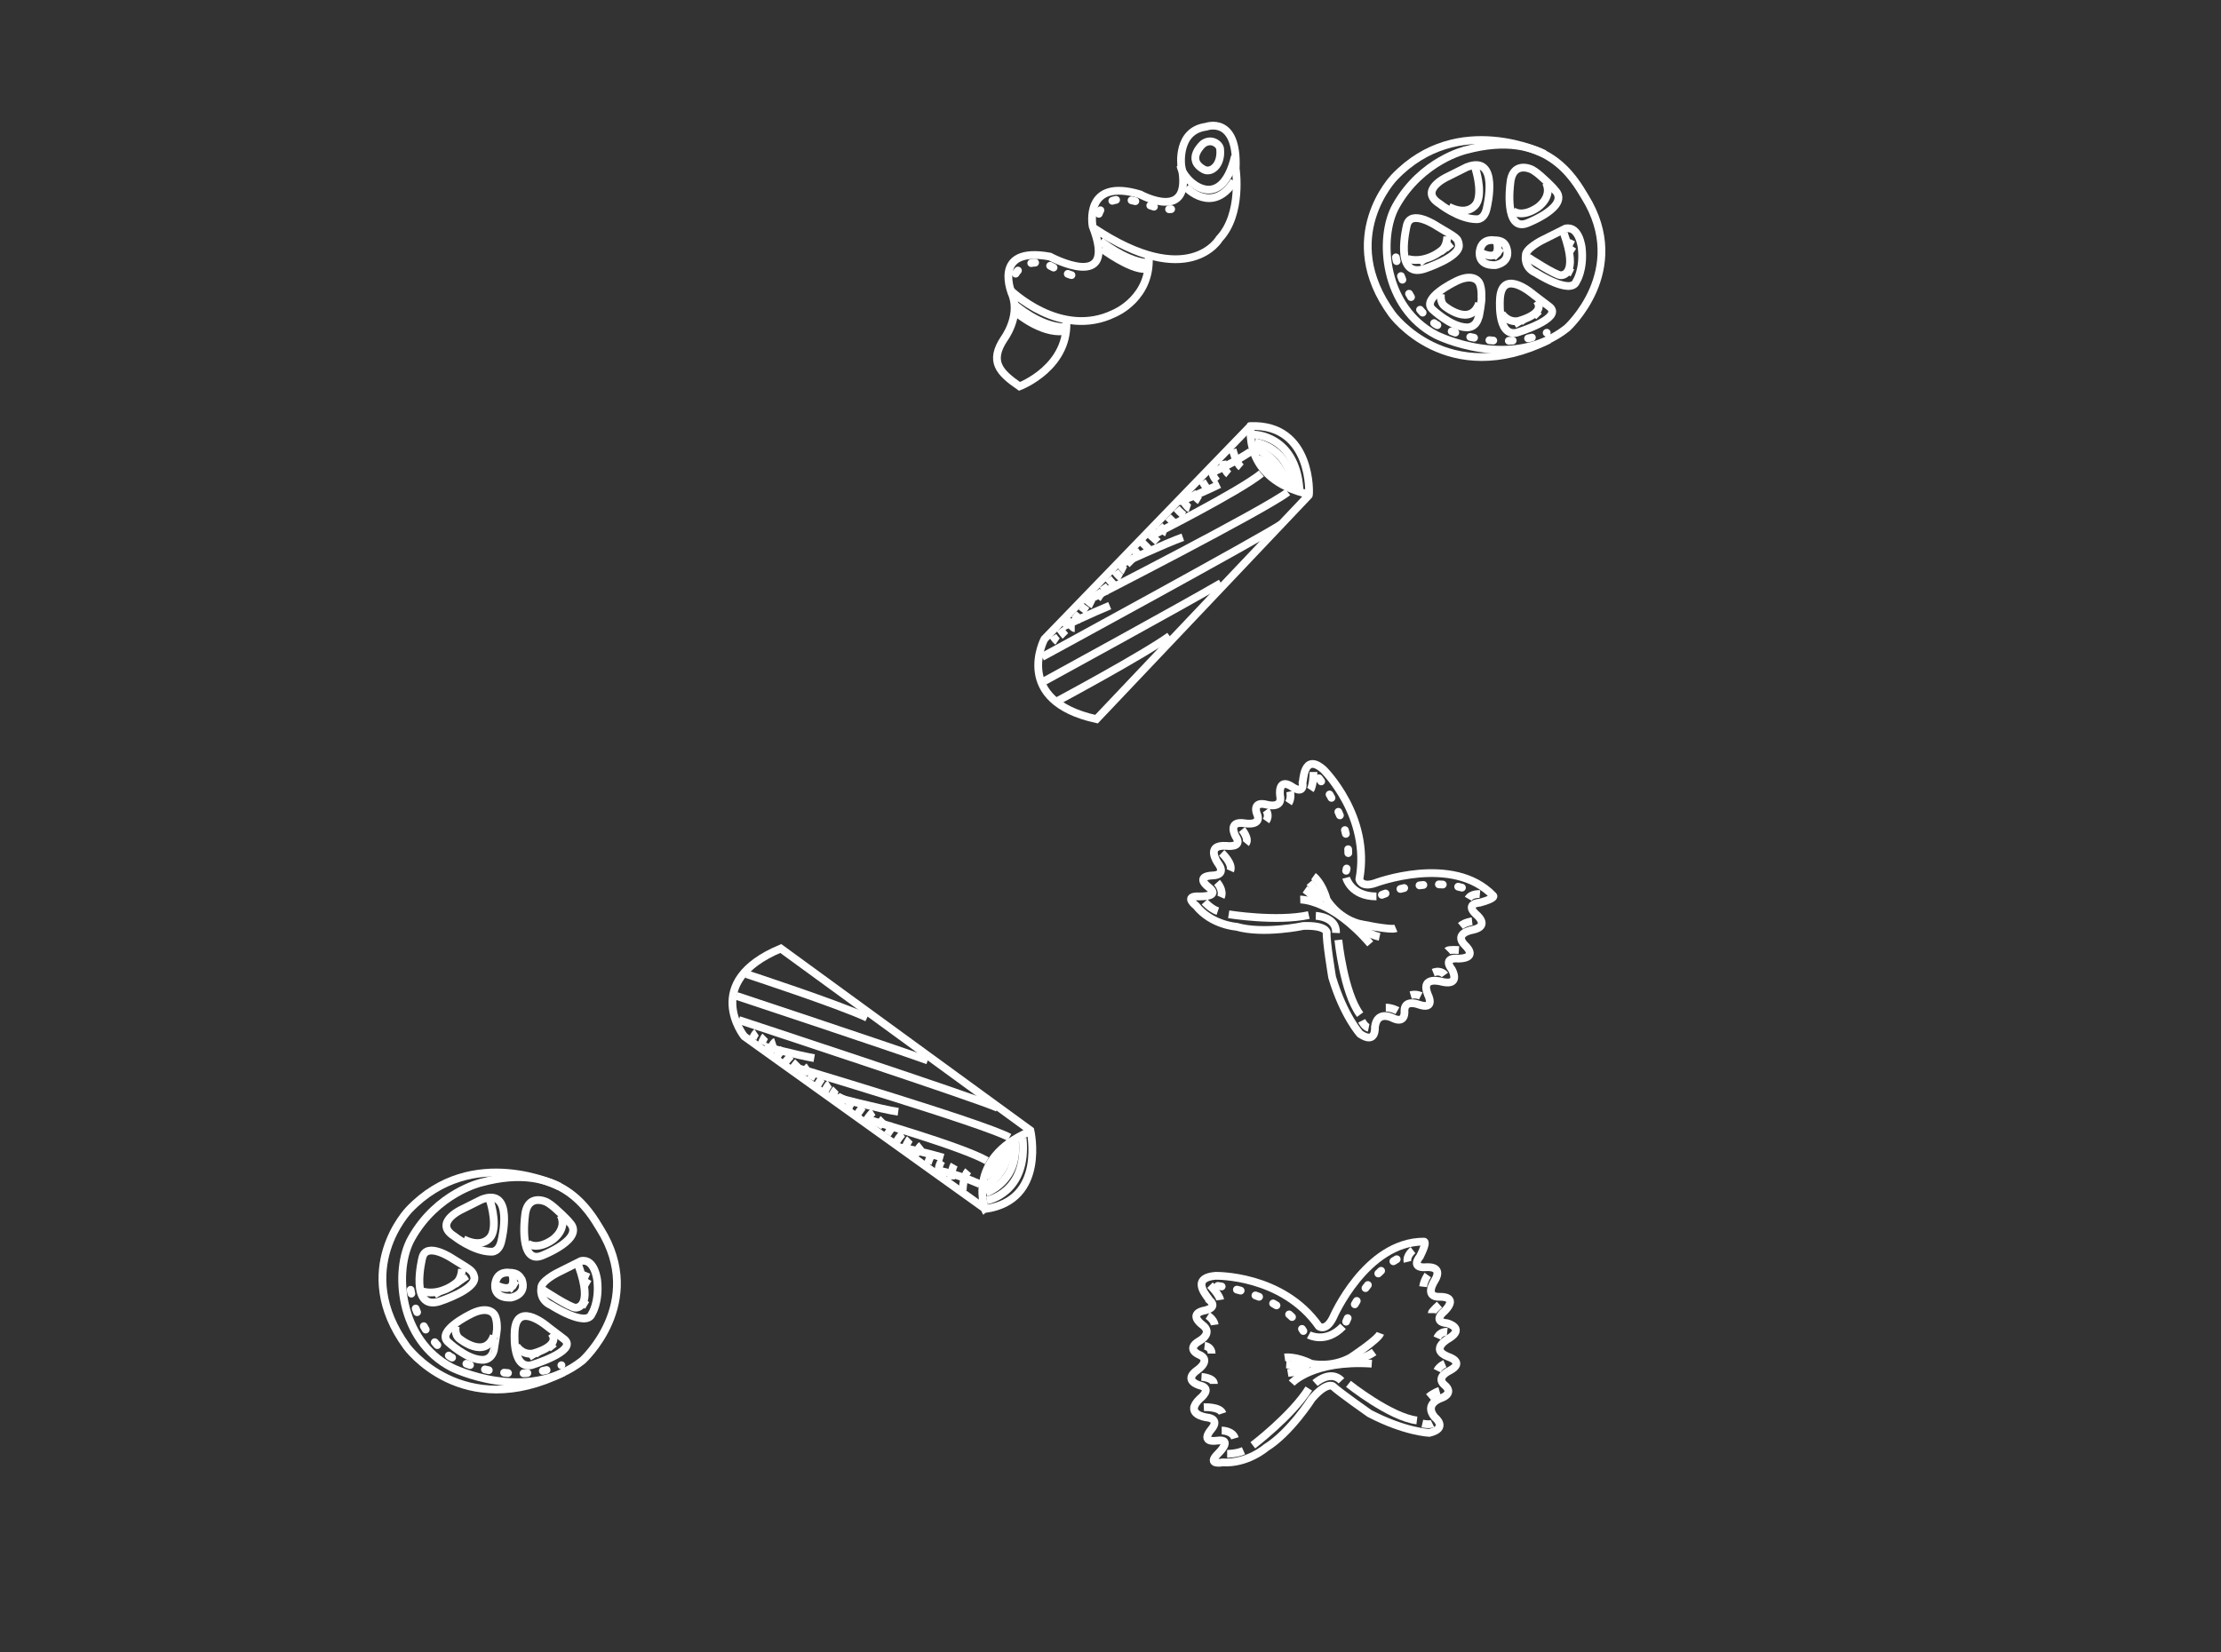 <?xml version="1.0" encoding="utf-8"?>
<!-- Generator: Adobe Illustrator 25.4.1, SVG Export Plug-In . SVG Version: 6.00 Build 0)  -->
<svg version="1.1" id="Ebene_1" xmlns="http://www.w3.org/2000/svg" xmlns:xlink="http://www.w3.org/1999/xlink" x="0px" y="0px"
	 viewBox="0 0 285.6 212.5" style="enable-background:new 0 0 285.6 212.5;" xml:space="preserve">
<rect x="0" y="0" width="285.6" height="212.5" fill="#333333" stroke="none"/>
<style type="text/css">
	.st0{fill:none;stroke:#FFFFFF;stroke-miterlimit:10;}
	.st1{fill:none;stroke:#FFFFFF;stroke-linecap:round;stroke-linejoin:round;stroke-miterlimit:10;stroke-dasharray:0.5,2;}
</style>
<g>
	<g>
		<path class="st0" d="M140.6,29.3c12.3,8.2,16.2,1.4,16.2,1.4c3-3.2,2.1-9,2.1-9c0.3-6.9-3.8-5.4-3.8-5.4c-3.8,0.5-3.2,5-3.2,5
			c1.6,7.5-5.3,3.7-5.3,3.7c-7.3-2.2-6.1,4.1-6.1,4.1c3.4,8.7-5.5,3.9-5.5,3.9c-7.7-1.4-4.8,5-4.8,5c1,2.8-1.1,5.6-1.1,5.6
			c-1.9,2.9-0.6,4.3,2,6.1c0,0,6.6-2.5,6-8.8"/>
		<path class="st0" d="M129.9,37.3c0,0,6.5,6.4,13.4,3c0,0,4.9-2,4.4-7.6"/>
		<path class="st0" d="M151.8,21.3c0.3,2,5.2,6.4,7-1.2"/>
		<path class="st0" d="M154.7,18.5c0,0-2.3,2,0.1,3.3c0.9,0.5,2.3-0.5,2.1-2.6C156.9,18.6,155.8,17.7,154.7,18.5z"/>
	</g>
	<path class="st0" d="M141.5,31c0,0,3.1,2.5,5.8,2.8"/>
	<path class="st0" d="M141.7,32c0,0,3.6,2.7,5.6,2.6"/>
	<path class="st0" d="M130.6,39.3c0,0,3.1,2.7,6.2,2.8"/>
	<path class="st0" d="M130.8,40.3c0,0,3.1,2.6,5.9,2.3"/>
	<path class="st0" d="M152.5,24.1c0,0,3.4,3.6,6.2-0.8"/>
	<path class="st1" d="M141.3,27.5c0,0,0.7-2.7,4.8-1.6c4.1,1.1,2.5,1.1,4.5,1"/>
	<path class="st1" d="M130.6,35.2c0,0,1.1-2.1,4.1-1.2c0,0,3,1.7,4,1.5"/>
</g>
<g>
	<g>
		<path class="st0" d="M170.2,99c0,0,6.1,6,4.6,14.1c0,0,0.2,1.1,2,0.5c0,0,10-3.8,15.2,1.6c0,0,0.5,0.3-1.7,0.9c0,0-2,0.1-0.5,1.5
			c0,0,1.9,1.5-0.4,2c0,0-2.6,0.4-1,2c0,0,1.8,1.6-0.8,1.7c0,0-2.2-0.3-0.9,1.4c0,0,1.2,2.1-1.2,1.6c0,0-2.9-0.9-1.9,1.6
			c0,0,1.1,2.1-1.2,1.3c0,0-1.8-0.7-1.8,0.8c0,0,0.2,1.7-1.4,1c0,0-2.1-1.2-2.4,1.1c0,0,0.2,2.3-1.9,0.9c0,0-2.1-2.3-3.6-7.3
			c0,0-0.8-4.8-0.7-5.8c0,0-0.1-0.9-3-0.8c0,0-5.1,1.1-8.6,0.1c0,0-3.2-0.2-5.2-2.7c0,0-1.7-1.3,0.4-1.2c0,0,2.9,0.1,1.2-1.2
			c0,0-1.9-1.4,0.6-1.5c0,0,1.8,0,0.6-1.6c0,0-1.7-2.4,1.1-2.2c0,0,2.2,0.3,1.2-1.2c0,0-1.2-2.1,1.2-1.7c0,0,2.3,0.4,1.5-1.3
			c0,0-0.6-1.6,1.3-1.1c0,0,2.1,0.6,1.7-1.2c0,0-0.3-2.2,1.4-1.2c0,0,1.7,1.3,1.5-0.4C167.6,100.5,167.6,96.7,170.2,99z"/>
		<path class="st0" d="M168.9,112.7c0,0,1.1,0.8,1.7,3c0,0,1.3,2.3,4.1,3.1c0,0,4.1,0.9,4.8,0.6"/>
		<path class="st0" d="M167.2,115.7c0,0,4-0.1,9,5.7"/>
		<path class="st0" d="M173.1,112.9c0,0,0.6,2.4,3.9,2.4"/>
	</g>
	<path class="st0" d="M165.9,101.8c0,0,0.2,0.9-0.2,1.5"/>
	<path class="st0" d="M162.8,104.2c0,0,0.5,0.7,0,1.4"/>
	<path class="st0" d="M159.7,106.7c0,0,1,1.2,0.5,1.8"/>
	<path class="st0" d="M157.1,109.7c0,0,1.5,1.4,1.1,2.3"/>
	<path class="st0" d="M156.5,113.5c0,0,0.9,1,0.5,1.9"/>
	<path class="st0" d="M168.9,99.3c0,0,0,1.7-0.4,2.3"/>
	<path class="st0" d="M190.3,115c0,0-1.1-0.1-1.5,0.6"/>
	<path class="st0" d="M189.3,118.5c0,0-0.9,0.1-1.5,0.6"/>
	<path class="st0" d="M187.6,122.2c0,0-1.3-0.1-1.5,0.1"/>
	<path class="st0" d="M185.8,125.4c0,0-0.5-0.7-1.5-0.3"/>
	<path class="st0" d="M182.7,128.1c0,0-0.6-0.3-1.3-0.1"/>
	<path class="st0" d="M179.7,130c0,0-0.7-0.4-1.5-0.4"/>
	<path class="st0" d="M175.1,131.3c0,0,0.4,0.8,0.9,0.9"/>
	<path class="st0" d="M154.9,116c0,0,0.8,0.9,1.7,1.2"/>
	<path class="st0" d="M169.2,117.8c0,0,2.7,0.1,2.6,2.2"/>
	<path class="st0" d="M168.4,113.5c0,0,1.1,1.3,1.6,2.5"/>
	<path class="st0" d="M167.8,114.4c0,0,1,0.7,1.5,1.4"/>
	<path class="st0" d="M174.9,119.3c0,0,1.1,0.9,2.5,1.2"/>
	<path class="st1" d="M177.7,115.1c0,0,6.1-2.6,11.3-0.6"/>
	<path class="st1" d="M169.6,100.1c0,0,5,6.4,3.5,11.9"/>
	<path class="st0" d="M158,117.6c0,0,6.2,1,10.3,0.1"/>
	<path class="st0" d="M172.1,120.9c0,0,0.7,6.8,2.8,9.6"/>
</g>
<g>
	<g>
		<path class="st0" d="M156.3,164.1c0,0,8.6-0.2,13.3,6.5c0,0,0.9,0.7,1.8-1.1c0,0,4.2-9.8,11.7-9.8c0,0,0.5-0.1-0.5,1.9
			c0,0-1.3,1.5,0.7,1.4c0,0,2.4-0.3,1.2,1.7c0,0-1.5,2.2,0.7,2.1c0,0,2.4-0.1,0.6,1.8c0,0-1.8,1.4,0.3,1.6c0,0,2.3,0.6,0.3,1.9
			c0,0-2.7,1.4-0.2,2.4c0,0,2.3,0.7,0.2,1.8c0,0-1.8,0.8-0.7,1.8c0,0,1.4,1-0.3,1.7c0,0-2.4,0.7-0.9,2.5c0,0,1.8,1.4-0.7,2
			c0,0-3.1-0.1-7.7-2.5c0,0-4-2.8-4.7-3.5c0,0-0.8-0.6-2.7,1.6c0,0-2.8,4.4-5.9,6.3c0,0-2.4,2.1-5.6,1.9c0,0-2.1,0.4-0.6-1.1
			c0,0,2.1-2-0.1-1.7c0,0-2.3,0.4-0.7-1.5c0,0,1.2-1.3-0.7-1.5c0,0-2.9-0.4-0.8-2.4c0,0,1.7-1.3,0-1.7c0,0-2.3-0.6-0.3-2
			c0,0,1.9-1.3,0.1-2c0,0-1.6-0.7,0.1-1.7c0,0,1.9-1,0.4-2.1c0,0-1.8-1.3,0.1-1.8c0,0,2.1-0.3,0.8-1.4
			C155.5,167,152.8,164.4,156.3,164.1z"/>
		<path class="st0" d="M165.2,174.6c0,0,1.4-0.2,3.4,0.8c0,0,2.6,0.6,5.1-0.8c0,0,3.5-2.3,3.8-3.1"/>
		<path class="st0" d="M166.1,177.9c0,0,2.7-3,10.3-2.5"/>
		<path class="st0" d="M168.3,171.7c0,0,2.2,1.2,4.4-1.1"/>
	</g>
	<path class="st0" d="M155.3,169.2c0,0,0.8,0.5,0.9,1.2"/>
	<path class="st0" d="M154.9,173.1c0,0,0.9,0.1,0.9,1"/>
	<path class="st0" d="M154.5,177.1c0,0,1.6,0.1,1.6,0.9"/>
	<path class="st0" d="M154.8,181c0,0,2.1-0.1,2.4,0.8"/>
	<path class="st0" d="M157.1,184c0,0,1.4,0,1.7,1"/>
	<path class="st0" d="M155.6,165.3c0,0,1.2,1.2,1.3,1.9"/>
	<path class="st0" d="M181.7,160.8c0,0-0.9,0.7-0.7,1.5"/>
	<path class="st0" d="M183.6,164c0,0-0.5,0.7-0.6,1.5"/>
	<path class="st0" d="M185.1,167.8c0,0-1,0.9-1,1.1"/>
	<path class="st0" d="M186.1,171.3c0,0-0.9-0.1-1.3,0.8"/>
	<path class="st0" d="M185.8,175.4c0,0-0.7,0.3-1,0.9"/>
	<path class="st0" d="M185.1,178.9c0,0-0.7,0.2-1.4,0.8"/>
	<path class="st0" d="M182.9,183.1c0,0,0.9,0.2,1.3,0"/>
	<path class="st0" d="M157.8,187c0,0,1.2,0,2.1-0.4"/>
	<path class="st0" d="M169.1,177.9c0,0,2-1.8,3.4-0.3"/>
	<path class="st0" d="M165.4,175.5c0,0,1.7,0.1,2.9,0.6"/>
	<path class="st0" d="M165.6,176.6c0,0,1.2-0.2,2-0.1"/>
	<path class="st0" d="M174.1,174.9c0,0,1.5-0.2,2.6-1"/>
	<path class="st1" d="M173.1,170c0,0,2.4-6.2,7.4-8.5"/>
	<path class="st1" d="M156.6,165.4c0,0,8.1,0.9,11,5.8"/>
	<path class="st0" d="M161.1,185.9c0,0,5-3.8,7.2-7.3"/>
	<path class="st0" d="M173.4,178c0,0,5.4,4.3,8.8,4.7"/>
</g>
<g>
	<g>
		<g>
			<path class="st0" d="M160.8,54.8l-26.5,27.4c0,0-4.2,7.9,6.7,10.3l27.3-28.8C168.4,63.7,168.8,54.5,160.8,54.8z"/>
			<path class="st0" d="M160.9,54.4c0,0.1-1.5,7.2,7.5,9.2"/>
			<path class="st0" d="M155.5,60.9c0,0,2.2-0.8,5.3-2.8"/>
			<path class="st0" d="M148.1,68.9c0,0,11.3-5.7,14.1-8"/>
			<path class="st0" d="M140.1,77.1c0,0,22.5-11.5,25.5-13.8"/>
			<path class="st0" d="M134,84.5c0,0,28.3-15.4,30.8-17.1"/>
			<path class="st0" d="M134.3,87.6c0,0,18.1-9.9,22.7-12.6"/>
			<path class="st0" d="M136.1,90.1c0,0,11-5.9,14.3-8.3"/>
		</g>
		<path class="st0" d="M156.8,62.3c-3.3,1.6-5.2,2.2-5.2,2.2"/>
		<path class="st0" d="M144,72.6c0,0,6.1-2.8,8.1-3.5"/>
		<path class="st0" d="M136.7,80.6c0,0,3.8-1.8,6-2.7"/>
		<path class="st0" d="M158.5,57.8c0,0,0.4,1.7,1.1,2.3"/>
		<path class="st0" d="M157.2,59.3c0,0,0.2,1.2,0.8,1.7"/>
		<path class="st0" d="M155.7,60.6"/>
		<path class="st0" d="M155.8,60.5c0,0,0.1,0.8,0.7,1.4"/>
		<path class="st0" d="M154.6,61.9c0,0,0.4,0.7,0.8,1.2"/>
		<path class="st0" d="M153.3,63.3c0,0,0.5,0.8,1,1.1"/>
		<path class="st0" d="M152.2,64.5c0,0,0.5,0.8,0.8,0.9"/>
		<path class="st0" d="M151.3,65.4c0,0,0.6,0.7,1,0.9"/>
		<path class="st0" d="M150.2,66.5c0,0,0.7,0.7,1.1,1"/>
		<path class="st0" d="M149.1,67.6c0,0,0.6,0.8,0.9,0.9"/>
		<path class="st0" d="M147.9,68.8c0,0,0.8,0.7,1,0.9"/>
		<path class="st0" d="M146.8,69.7c0,0,0.5,0.5,0.9,0.9"/>
		<path class="st0" d="M145.9,70.7c0,0,0.2,0.5,0.8,0.9"/>
		<path class="st0" d="M144.9,71.8c0,0,0.5,0.6,0.7,0.8"/>
		<path class="st0" d="M144.1,72.7c0,0,0.4,0.6,0.6,0.7"/>
		<path class="st0" d="M143.4,73.5c0,0,0.4,0.6,0.8,0.8"/>
		<path class="st0" d="M142.5,74.4c0,0,0.5,0.6,0.7,0.8"/>
		<path class="st0" d="M141.8,75.3c0,0,0.5,0.7,0.7,0.7"/>
		<path class="st0" d="M141,76c0,0,0.5,0.7,0.8,0.9"/>
		<path class="st0" d="M139.7,77.1c0,0,0.5,0.5,0.9,0.7"/>
		<path class="st0" d="M139,78c0,0,0.5,0.4,0.8,0.6"/>
		<path class="st0" d="M138.1,79c0,0,0.7,0.6,1,0.8"/>
		<path class="st0" d="M137.2,79.7c0,0,0.7,1.1,1,1.1"/>
		<path class="st0" d="M136.3,80.9c0,0,0.5,0.7,0.7,0.9"/>
		<path class="st0" d="M135.4,81.8c0,0,0.3,0.5,0.6,0.7"/>
	</g>
	<path class="st0" d="M161.2,55.9c0,0,5.4,0,5.9,7"/>
	<path class="st0" d="M161.4,56.9c0,0,4.5,0.6,4.8,5.9"/>
	<path class="st0" d="M161.3,57.7c0,0,3.2,0.8,4.1,4.7"/>
	<path class="st0" d="M161.8,59c0,0,1.9,0.6,2.7,2.9"/>
</g>
<g>
	<g>
		<g>
			<path class="st0" d="M126.7,155.5l-31-22.2c0,0-5.6-7,4.7-11.3l32.1,23.4C132.5,145.4,134.6,154.4,126.7,155.5z"/>
			<path class="st0" d="M126.8,155.9c-0.1-0.1-2.8-6.8,5.7-10.4"/>
			<path class="st0" d="M120.3,150.5c0,0,2.3,0.3,5.7,1.8"/>
			<path class="st0" d="M111.6,144c0,0,12.2,3.5,15.3,5.3"/>
			<path class="st0" d="M102.3,137.3c0,0,24.2,7.2,27.5,9"/>
			<path class="st0" d="M95,131.2c0,0,30.7,10.1,33.3,11.3"/>
			<path class="st0" d="M94.7,128.1c0,0,19.6,6.5,24.6,8.3"/>
			<path class="st0" d="M96,125.3c0,0,11.9,3.9,15.5,5.6"/>
		</g>
		<path class="st0" d="M121.3,148.9c-3.5-1-5.5-1.3-5.5-1.3"/>
		<path class="st0" d="M106.9,141c0,0,6.5,1.7,8.6,2"/>
		<path class="st0" d="M98.3,134.6c0,0,4.1,1.1,6.4,1.5"/>
		<path class="st0" d="M123.8,153.1c0,0,0-1.7,0.7-2.5"/>
		<path class="st0" d="M122.3,151.7c0,0,0-1.2,0.4-1.9"/>
		<path class="st0" d="M120.6,150.7"/>
		<path class="st0" d="M120.7,150.8c0,0-0.1-0.8,0.4-1.5"/>
		<path class="st0" d="M119.3,149.7c0,0,0.2-0.8,0.6-1.3"/>
		<path class="st0" d="M117.7,148.6c0,0,0.3-0.9,0.8-1.3"/>
		<path class="st0" d="M116.4,147.6c0,0,0.4-0.9,0.6-1.1"/>
		<path class="st0" d="M115.3,146.8c0,0,0.5-0.8,0.8-1"/>
		<path class="st0" d="M114.1,145.9c0,0,0.5-0.8,0.9-1.2"/>
		<path class="st0" d="M112.9,145c0,0,0.5-0.9,0.7-1.1"/>
		<path class="st0" d="M111.4,144.1c0,0,0.6-0.9,0.9-1.1"/>
		<path class="st0" d="M110.2,143.4c0,0,0.4-0.6,0.7-1"/>
		<path class="st0" d="M109.1,142.6c0,0,0.1-0.5,0.6-1"/>
		<path class="st0" d="M107.9,141.7c0,0,0.4-0.7,0.5-0.9"/>
		<path class="st0" d="M107,140.9c0,0,0.3-0.6,0.5-0.8"/>
		<path class="st0" d="M106.1,140.3c0,0,0.3-0.7,0.6-0.9"/>
		<path class="st0" d="M105.1,139.6c0,0,0.4-0.7,0.6-0.9"/>
		<path class="st0" d="M104.2,138.8c0,0,0.4-0.8,0.6-0.8"/>
		<path class="st0" d="M103.3,138.2c0,0,0.4-0.8,0.7-1"/>
		<path class="st0" d="M101.9,137.5c0,0,0.4-0.6,0.7-0.9"/>
		<path class="st0" d="M101,136.6c0,0,0.4-0.5,0.7-0.8"/>
		<path class="st0" d="M99.9,135.9c0,0,0.5-0.7,0.8-1"/>
		<path class="st0" d="M98.9,135.3c0,0,0.5-1.2,0.8-1.3"/>
		<path class="st0" d="M97.9,134.3c0,0,0.3-0.8,0.5-1"/>
		<path class="st0" d="M96.8,133.6c0,0,0.2-0.6,0.5-0.8"/>
	</g>
	<path class="st0" d="M126.9,154.4c0,0,5.3-0.9,4.6-8"/>
	<path class="st0" d="M126.8,153.4c0,0,4.3-1.4,3.7-6.7"/>
	<path class="st0" d="M126.6,152.6c0,0,3-1.4,3.2-5.3"/>
	<path class="st0" d="M126.8,151.3c0,0,1.8-1,2.1-3.4"/>
</g>
<g>
	<path class="st0" d="M71.9,152.6c0,0-11.1-5.6-19.3,3c0,0-7.5,7.7-0.3,17.6c0,0,7.1,9.8,20.2,3.3"/>
	<path class="st0" d="M61.9,152.1c0,0-5.7,1.3-9,7.2c-2.3,4.1-1.6,13.1,5.2,16.6c0,0,9.6,4.8,16.8-0.9c0,0,8.2-7.4,2.3-16.9
		C75.8,155.8,72.2,149.3,61.9,152.1z"/>
	<path class="st0" d="M58.2,161.9c0,0-3.4-2.3-3.9-0.1c0,0-1.7,6.8,2.2,5.6c0,0,4.7-1.5,4.5-3.1C60.8,163.4,60.6,163.4,58.2,161.9z"
		/>
	<path class="st0" d="M59.3,155.6c0,0-3.6,1.7-0.9,3.4c0,0,2.5,2,4.8,2c0,0,1,0.1,1.3-1.5c0,0,1.7-6.9-2.6-5.2L59.3,155.6z"/>
	<path class="st0" d="M70.6,154.8c-0.5-0.4-2.9-1.3-3.1,1.7c0,0-0.8,6.2,2.2,5c0,0,5.7-2.2,3.5-4.3
		C73.3,157.2,71.4,155.3,70.6,154.8z"/>
	<path class="st0" d="M71.7,163.7c0,0-2.2,1.1-2.1,2c0,0-0.3,1.5,1.3,2.2c0,0,4.5,2.9,5.2,1.1c0,0,1-1.5,0.7-4.3
		c0,0-0.3-2.9-2.1-2.5L71.7,163.7z"/>
	<path class="st0" d="M70.5,170.7c0,0-3.9-3.4-4.3,0.3c0,0-0.5,5.1,2.1,4.6c0,0,6-1.8,4.3-3.3L70.5,170.7z"/>
	<path class="st0" d="M63.9,171c0,0,0.1-1.6-0.5-2.1c0,0-0.8-1-3,0.2c0,0-4.3,2.1-2.8,3.5c0,0,2.3,2.2,4.3,2.3c0,0,1.2,0.2,1.6-1.2
		C63.5,173.7,63.9,171.2,63.9,171z"/>
	<path class="st0" d="M65.5,163.7c0,0-1.5-0.3-1.8,1.3c0,0-0.5,2,2,1.9c0,0,2.1-0.3,1.4-2.3C66.8,164.1,66.5,163.7,65.5,163.7z"/>
	<path class="st0" d="M59.4,163.2c0,0,0,1.1-0.6,1.7c-0.9,0.8-2.7,1.7-4.5,1.2"/>
	<path class="st0" d="M63,154.4c0,0,0.9,2.7,0.3,4.3c-0.2,0.6-1.3,1.9-3.7,0.7"/>
	<path class="st0" d="M67.8,159.9c0,0,1.1,1,3.2-0.4c0,0,2-1.3,1.1-3.2"/>
	<path class="st0" d="M69.8,165.9c0,0,3.5,2.3,4.2,2.3c0,0,2.4,0.2,0.4-5.4"/>
	<path class="st0" d="M66.4,173.1c0,0,0.7,1.2,2.1,1c0,0,3.7-0.9,2.4-2.6"/>
	<path class="st0" d="M58.6,170.6c0,0-0.2,1.1,0.5,1.6c0,0,3.3,2.7,4.4-0.4"/>
	<path class="st1" d="M52.8,165.9c0,0,0.8,5.5,5.1,8.6c0,0,7.1,4,14.3,1.1"/>
	<line class="st0" x1="59.5" y1="164.2" x2="59.9" y2="164.8"/>
	<line class="st0" x1="58.9" y1="164.9" x2="59.2" y2="165.3"/>
	<line class="st0" x1="56.2" y1="166.2" x2="56.5" y2="166.7"/>
	<line class="st0" x1="70.8" y1="173" x2="71.2" y2="173.5"/>
	<line class="st0" x1="68.4" y1="174.2" x2="68.7" y2="174.7"/>
	<path class="st0" d="M69.2,173.9c0,0,0.3,0.4,0.3,0.4"/>
	<path class="st0" d="M65.9,164c0,0,0.7,2.5-1.9,1.4"/>
	<line class="st0" x1="66" y1="165.1" x2="66.5" y2="165.4"/>
	<line class="st0" x1="65.6" y1="165.5" x2="66.1" y2="165.9"/>
	<line class="st0" x1="75" y1="164" x2="75.7" y2="164.3"/>
	<line class="st0" x1="75.1" y1="164.8" x2="75.8" y2="165.2"/>
	<line class="st0" x1="75" y1="167.6" x2="75.5" y2="167.9"/>
</g>
<g>
	<path class="st0" d="M198.6,19.8c0,0-11.1-5.6-19.3,3c0,0-7.5,7.7-0.3,17.6c0,0,7.1,9.8,20.2,3.3"/>
	<path class="st0" d="M188.5,19.3c0,0-5.7,1.3-9,7.2c-2.3,4.1-1.6,13.1,5.2,16.6c0,0,9.6,4.8,16.8-0.9c0,0,8.2-7.4,2.3-16.9
		C202.4,23,198.9,16.5,188.5,19.3z"/>
	<path class="st0" d="M184.8,29.1c0,0-3.4-2.3-3.9-0.1c0,0-1.7,6.8,2.2,5.6c0,0,4.7-1.5,4.5-3.1C187.5,30.6,187.3,30.6,184.8,29.1z"
		/>
	<path class="st0" d="M186,22.8c0,0-3.6,1.7-0.9,3.4c0,0,2.5,2,4.8,2c0,0,1,0.1,1.3-1.5c0,0,1.7-6.9-2.6-5.2L186,22.8z"/>
	<path class="st0" d="M197.3,22c-0.5-0.4-2.9-1.3-3.1,1.7c0,0-0.8,6.2,2.2,5c0,0,5.7-2.2,3.5-4.3C200,24.4,198.1,22.5,197.3,22z"/>
	<path class="st0" d="M198.3,30.9c0,0-2.2,1.1-2.1,2c0,0-0.3,1.5,1.3,2.2c0,0,4.5,2.9,5.2,1.1c0,0,1-1.5,0.7-4.3
		c0,0-0.3-2.9-2.1-2.5L198.3,30.9z"/>
	<path class="st0" d="M197.2,37.9c0,0-3.9-3.4-4.3,0.3c0,0-0.5,5.1,2.1,4.6c0,0,6-1.8,4.3-3.3L197.2,37.9z"/>
	<path class="st0" d="M190.5,38.2c0,0,0.1-1.6-0.5-2.1c0,0-0.8-1-3,0.2c0,0-4.3,2.1-2.8,3.5c0,0,2.3,2.2,4.3,2.3
		c0,0,1.2,0.2,1.6-1.2C190.2,40.9,190.6,38.4,190.5,38.2z"/>
	<path class="st0" d="M192.1,30.9c0,0-1.5-0.3-1.8,1.3c0,0-0.5,2,2,1.9c0,0,2.1-0.3,1.4-2.3C193.5,31.3,193.2,30.9,192.1,30.9z"/>
	<path class="st0" d="M186.1,30.4c0,0,0,1.1-0.6,1.7c-0.9,0.8-2.7,1.7-4.5,1.2"/>
	<path class="st0" d="M189.7,21.6c0,0,0.9,2.7,0.3,4.3c-0.2,0.6-1.3,1.9-3.7,0.7"/>
	<path class="st0" d="M194.5,27.1c0,0,1.1,1,3.2-0.4c0,0,2-1.3,1.1-3.2"/>
	<path class="st0" d="M196.5,33.1c0,0,3.5,2.3,4.2,2.3c0,0,2.4,0.2,0.4-5.4"/>
	<path class="st0" d="M193.1,40.3c0,0,0.7,1.2,2.1,1c0,0,3.7-0.9,2.4-2.6"/>
	<path class="st0" d="M185.3,37.8c0,0-0.2,1.1,0.5,1.6c0,0,3.3,2.7,4.4-0.4"/>
	<path class="st1" d="M179.5,33.1c0,0,0.8,5.5,5.1,8.6c0,0,7.1,4,14.3,1.1"/>
	<line class="st0" x1="186.1" y1="31.4" x2="186.6" y2="32"/>
	<line class="st0" x1="185.6" y1="32.1" x2="185.9" y2="32.5"/>
	<line class="st0" x1="182.8" y1="33.4" x2="183.2" y2="33.9"/>
	<line class="st0" x1="197.4" y1="40.2" x2="197.9" y2="40.7"/>
	<line class="st0" x1="195.1" y1="41.4" x2="195.4" y2="41.9"/>
	<path class="st0" d="M195.9,41.1c0,0,0.3,0.4,0.3,0.4"/>
	<path class="st0" d="M192.5,31.2c0,0,0.7,2.5-1.9,1.4"/>
	<line class="st0" x1="192.7" y1="32.3" x2="193.1" y2="32.6"/>
	<line class="st0" x1="192.3" y1="32.7" x2="192.7" y2="33.1"/>
	<line class="st0" x1="201.7" y1="31.2" x2="202.3" y2="31.5"/>
	<line class="st0" x1="201.8" y1="32" x2="202.4" y2="32.4"/>
	<line class="st0" x1="201.6" y1="34.8" x2="202.2" y2="35.1"/>
</g>
</svg>
